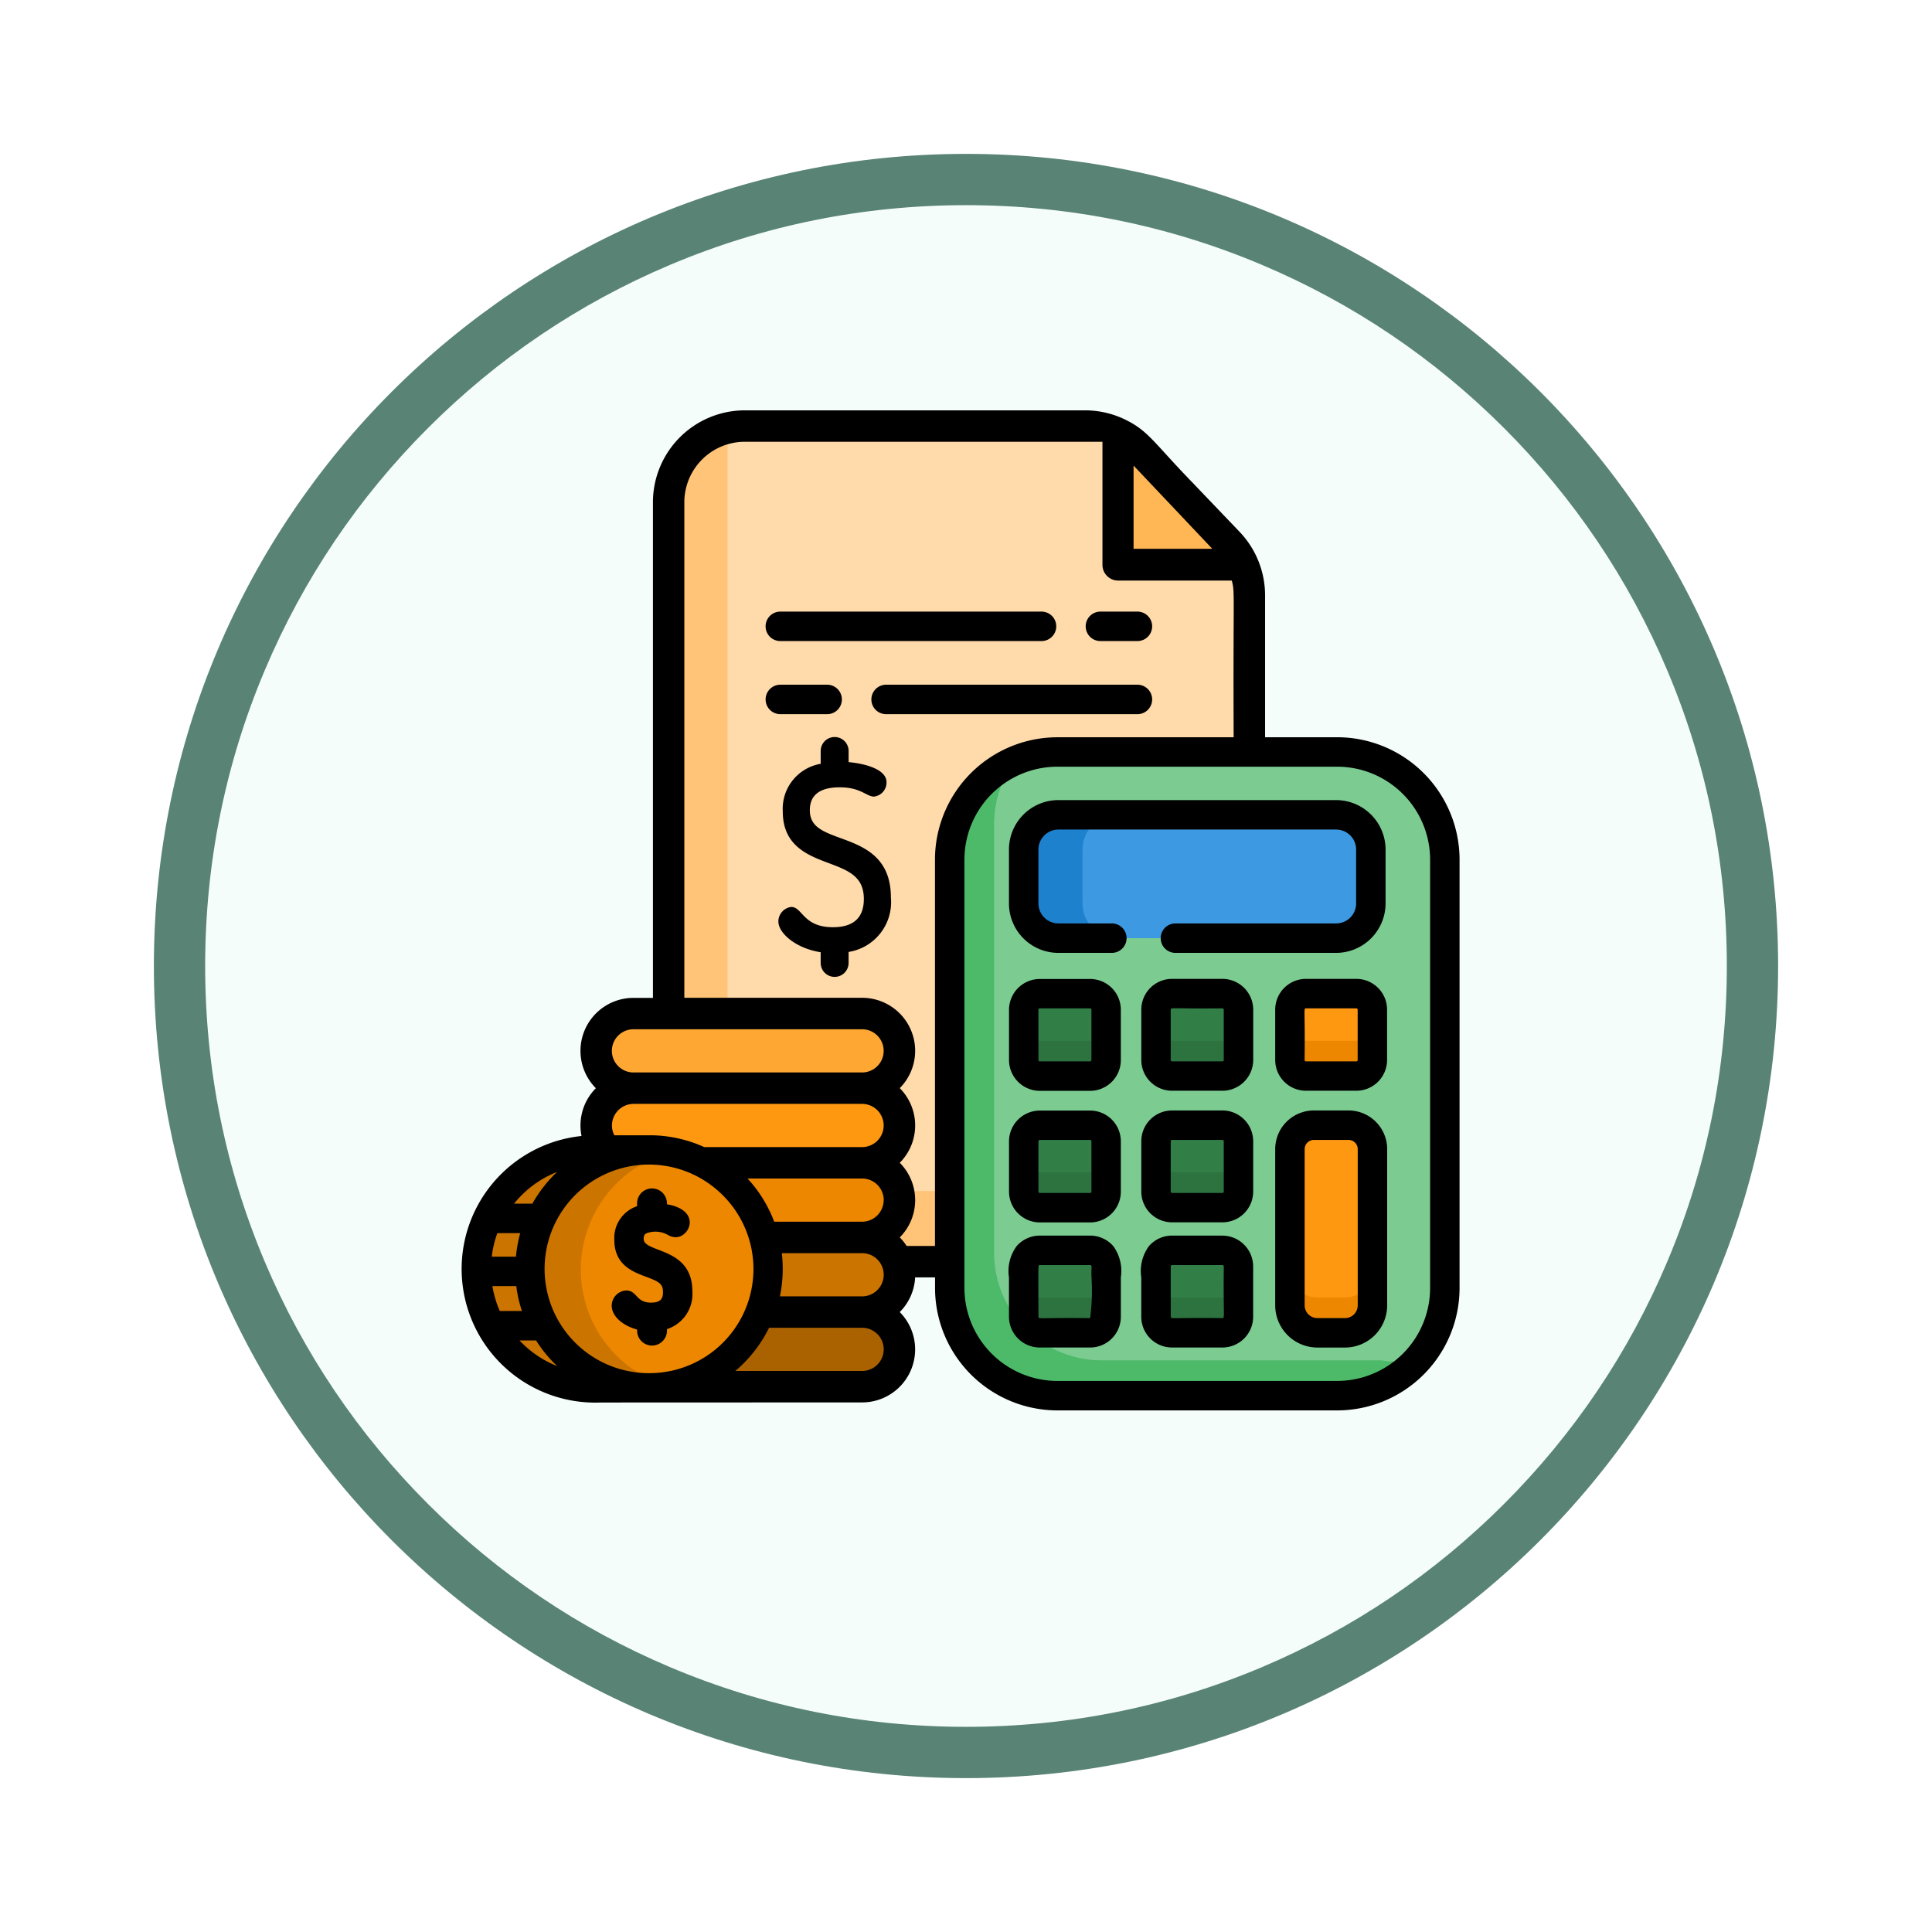 <svg xmlns="http://www.w3.org/2000/svg" xmlns:xlink="http://www.w3.org/1999/xlink" width="113" height="113" viewBox="0 0 113 113">
  <defs>
    <filter id="Trazado_982547" x="0" y="0" width="113" height="113" filterUnits="userSpaceOnUse">
      <feOffset dy="3" input="SourceAlpha"/>
      <feGaussianBlur stdDeviation="3" result="blur"/>
      <feFlood flood-opacity="0.161"/>
      <feComposite operator="in" in2="blur"/>
      <feComposite in="SourceGraphic"/>
    </filter>
  </defs>
  <g id="Grupo_1168277" data-name="Grupo 1168277" transform="translate(-171 -780)">
    <g id="Grupo_1167505" data-name="Grupo 1167505" transform="translate(0 -47)">
      <g id="Grupo_1166845" data-name="Grupo 1166845" transform="translate(180 833)">
        <g id="Grupo_1166720" data-name="Grupo 1166720">
          <g id="Grupo_1164305" data-name="Grupo 1164305" transform="translate(0)">
            <g id="Grupo_1163948" data-name="Grupo 1163948">
              <g id="Grupo_1158168" data-name="Grupo 1158168">
                <g id="Grupo_1152576" data-name="Grupo 1152576">
                  <g id="Grupo_1148633" data-name="Grupo 1148633">
                    <g id="Grupo_1148525" data-name="Grupo 1148525">
                      <g transform="matrix(1, 0, 0, 1, -9, -6)" filter="url(#Trazado_982547)">
                        <g id="Trazado_982547-2" data-name="Trazado 982547" transform="translate(9 6)" fill="#f5fdfa">
                          <path d="M 47.5 93.5 C 41.289 93.5 35.265 92.284 29.595 89.886 C 24.118 87.569 19.198 84.252 14.973 80.027 C 10.748 75.802 7.431 70.882 5.114 65.405 C 2.716 59.735 1.5 53.711 1.5 47.5 C 1.5 41.289 2.716 35.265 5.114 29.595 C 7.431 24.118 10.748 19.198 14.973 14.973 C 19.198 10.748 24.118 7.431 29.595 5.114 C 35.265 2.716 41.289 1.5 47.5 1.5 C 53.711 1.5 59.735 2.716 65.405 5.114 C 70.882 7.431 75.802 10.748 80.027 14.973 C 84.252 19.198 87.569 24.118 89.886 29.595 C 92.284 35.265 93.5 41.289 93.5 47.5 C 93.5 53.711 92.284 59.735 89.886 65.405 C 87.569 70.882 84.252 75.802 80.027 80.027 C 75.802 84.252 70.882 87.569 65.405 89.886 C 59.735 92.284 53.711 93.5 47.5 93.5 Z" stroke="none"/>
                          <path d="M 47.5 3 C 41.491 3 35.664 4.176 30.18 6.496 C 24.881 8.737 20.122 11.946 16.034 16.034 C 11.946 20.122 8.737 24.881 6.496 30.18 C 4.176 35.664 3 41.491 3 47.5 C 3 53.509 4.176 59.336 6.496 64.82 C 8.737 70.119 11.946 74.878 16.034 78.966 C 20.122 83.054 24.881 86.263 30.18 88.504 C 35.664 90.824 41.491 92 47.5 92 C 53.509 92 59.336 90.824 64.82 88.504 C 70.119 86.263 74.878 83.054 78.966 78.966 C 83.054 74.878 86.263 70.119 88.504 64.82 C 90.824 59.336 92 53.509 92 47.5 C 92 41.491 90.824 35.664 88.504 30.18 C 86.263 24.881 83.054 20.122 78.966 16.034 C 74.878 11.946 70.119 8.737 64.82 6.496 C 59.336 4.176 53.509 3 47.5 3 M 47.5 0 C 73.734 0 95 21.266 95 47.5 C 95 73.734 73.734 95 47.5 95 C 21.266 95 0 73.734 0 47.5 C 0 21.266 21.266 0 47.5 0 Z" stroke="none" fill="#598475"/>
                        </g>
                      </g>
                    </g>
                  </g>
                </g>
              </g>
            </g>
          </g>
        </g>
      </g>
    </g>
    <g id="budget_1_" data-name="budget (1)" transform="translate(197.451 804)">
      <path id="Trazado_1012869" data-name="Trazado 1012869" d="M140.49,17.947V52.464c0,.069,0,.138,0,.207a4.456,4.456,0,0,1-4.452,4.249H110.98a4.456,4.456,0,0,1-4.457-4.455V12.5a4.45,4.45,0,0,1,4.457-4.457h19.9a4.442,4.442,0,0,1,1.935.443c1.2.579,1.543,1.312,3.707,3.524,2.489,2.7,3.083,2.98,3.591,4.15A4.407,4.407,0,0,1,140.49,17.947Z" transform="translate(-93.867 -7.125)" fill="#ffc477"/>
      <path id="Trazado_1012870" data-name="Trazado 1012870" d="M167.206,17.946V52.463c0,.069,0,.138,0,.207a4.47,4.47,0,0,1-1.006.114H141.142a4.456,4.456,0,0,1-4.457-4.455V8.365c0-.07,0-.139,0-.208a4.477,4.477,0,0,1,1.006-.114h19.9a4.463,4.463,0,0,1,3.256,1.415l2.386,2.552,2.731,2.858a4.484,4.484,0,0,1,1.236,3.078Z" transform="translate(-120.583 -7.124)" fill="#ffdaaa"/>
      <path id="Trazado_1012871" data-name="Trazado 1012871" d="M279.375,181.194V206.25a6.3,6.3,0,0,1-6.3,6.3H256.712a6.3,6.3,0,0,1-6.3-6.3V181.194a6.3,6.3,0,0,1,6.3-6.3h16.365A6.3,6.3,0,0,1,279.375,181.194Z" transform="translate(-221.319 -154.915)" fill="#4cba68"/>
      <path id="Trazado_1012872" data-name="Trazado 1012872" d="M299.563,181.194V206.25a3.232,3.232,0,0,1-3.694,4.23H279.5a6.3,6.3,0,0,1-6.3-6.3V179.126a6.264,6.264,0,0,1,1.22-3.725,6.271,6.271,0,0,1,2.474-.505h16.365A6.3,6.3,0,0,1,299.563,181.194Z" transform="translate(-241.507 -154.915)" fill="#7ccc92"/>
      <path id="Trazado_1012873" data-name="Trazado 1012873" d="M360.865,366.911v2.943a.941.941,0,0,1-.941.942h-2.944a.942.942,0,0,1-.942-.942v-2.943a.942.942,0,0,1,.942-.942h2.944A.941.941,0,0,1,360.865,366.911Z" transform="translate(-314.877 -324.159)" fill="#2c733f"/>
      <path id="Trazado_1012874" data-name="Trazado 1012874" d="M308.6,209.109v3.153a2.031,2.031,0,0,1-2.031,2.031H290.328a2.031,2.031,0,0,1-2.031-2.031v-3.153a2.031,2.031,0,0,1,2.031-2.031h16.244A2.031,2.031,0,0,1,308.6,209.109Z" transform="translate(-254.874 -183.42)" fill="#1e81ce"/>
      <path id="Trazado_1012875" data-name="Trazado 1012875" d="M335.317,209.109v3.153a2.031,2.031,0,0,1-2.031,2.031h-12.8a2.031,2.031,0,0,1-2.031-2.031v-3.153a2.031,2.031,0,0,1,2.031-2.031h12.8A2.031,2.031,0,0,1,335.317,209.109Z" transform="translate(-281.589 -183.42)" fill="#3d9ae2"/>
      <g id="Grupo_1168273" data-name="Grupo 1168273" transform="translate(33.423 34.115)">
        <path id="Trazado_1012876" data-name="Trazado 1012876" d="M293.125,366.911v2.943a.942.942,0,0,1-.942.942h-2.944a.942.942,0,0,1-.942-.942v-2.943a.942.942,0,0,1,.942-.942h2.944A.942.942,0,0,1,293.125,366.911Z" transform="translate(-288.297 -358.273)" fill="#2c733f"/>
        <path id="Trazado_1012877" data-name="Trazado 1012877" d="M360.865,299.55v2.943a.941.941,0,0,1-.941.942h-2.944a.942.942,0,0,1-.942-.942V299.55a.942.942,0,0,1,.942-.942h2.944A.941.941,0,0,1,360.865,299.55Z" transform="translate(-348.3 -298.608)" fill="#2c733f"/>
      </g>
      <path id="Trazado_1012878" data-name="Trazado 1012878" d="M429.422,299.55v2.943a.942.942,0,0,1-.942.942h-2.943a.942.942,0,0,1-.942-.942V299.55a.942.942,0,0,1,.942-.942h2.943A.942.942,0,0,1,429.422,299.55Z" transform="translate(-375.601 -264.493)" fill="#ee8700"/>
      <g id="Grupo_1168274" data-name="Grupo 1168274" transform="translate(33.423 34.115)">
        <path id="Trazado_1012879" data-name="Trazado 1012879" d="M293.125,299.55v2.943a.942.942,0,0,1-.942.942h-2.944a.942.942,0,0,1-.942-.942V299.55a.942.942,0,0,1,.942-.942h2.944A.942.942,0,0,1,293.125,299.55Z" transform="translate(-288.297 -298.608)" fill="#2c733f"/>
        <path id="Trazado_1012880" data-name="Trazado 1012880" d="M360.865,430.972v2.944a.941.941,0,0,1-.941.942h-2.944a.942.942,0,0,1-.942-.942v-2.944a.941.941,0,0,1,.942-.941h2.944A.941.941,0,0,1,360.865,430.972Z" transform="translate(-348.3 -415.016)" fill="#2c733f"/>
        <path id="Trazado_1012881" data-name="Trazado 1012881" d="M293.125,430.972v2.944a.942.942,0,0,1-.942.942h-2.944a.942.942,0,0,1-.942-.942v-2.944a.942.942,0,0,1,.942-.941h2.944A.941.941,0,0,1,293.125,430.972Z" transform="translate(-288.297 -415.016)" fill="#2c733f"/>
      </g>
      <path id="Trazado_1012882" data-name="Trazado 1012882" d="M429.423,367.367v9.139a1.606,1.606,0,0,1-1.606,1.607H426.2a1.606,1.606,0,0,1-1.606-1.607v-9.139a1.4,1.4,0,0,1,1.4-1.4h2.028A1.4,1.4,0,0,1,429.423,367.367Z" transform="translate(-375.601 -324.158)" fill="#ee8700"/>
      <g id="Grupo_1168275" data-name="Grupo 1168275" transform="translate(33.423 34.115)">
        <path id="Trazado_1012883" data-name="Trazado 1012883" d="M360.865,366.911v.875a.941.941,0,0,1-.941.942h-2.944a.942.942,0,0,1-.942-.942v-.875a.942.942,0,0,1,.942-.942h2.944A.941.941,0,0,1,360.865,366.911Z" transform="translate(-348.3 -358.273)" fill="#317f46"/>
        <path id="Trazado_1012884" data-name="Trazado 1012884" d="M293.125,366.911v.875a.942.942,0,0,1-.942.942h-2.944a.942.942,0,0,1-.942-.942v-.875a.942.942,0,0,1,.942-.942h2.944A.942.942,0,0,1,293.125,366.911Z" transform="translate(-288.297 -358.273)" fill="#317f46"/>
        <path id="Trazado_1012885" data-name="Trazado 1012885" d="M360.865,299.55v.875a.941.941,0,0,1-.941.942h-2.944a.942.942,0,0,1-.942-.942v-.875a.942.942,0,0,1,.942-.942h2.944A.941.941,0,0,1,360.865,299.55Z" transform="translate(-348.3 -298.608)" fill="#317f46"/>
      </g>
      <path id="Trazado_1012886" data-name="Trazado 1012886" d="M429.422,299.55v.875a.942.942,0,0,1-.942.942h-2.943a.942.942,0,0,1-.942-.942v-.875a.942.942,0,0,1,.942-.942h2.943A.942.942,0,0,1,429.422,299.55Z" transform="translate(-375.601 -264.493)" fill="#ff9811"/>
      <g id="Grupo_1168276" data-name="Grupo 1168276" transform="translate(33.423 34.115)">
        <path id="Trazado_1012887" data-name="Trazado 1012887" d="M293.125,299.55v.875a.942.942,0,0,1-.942.942h-2.944a.942.942,0,0,1-.942-.942v-.875a.942.942,0,0,1,.942-.942h2.944A.942.942,0,0,1,293.125,299.55Z" transform="translate(-288.297 -298.608)" fill="#317f46"/>
        <path id="Trazado_1012888" data-name="Trazado 1012888" d="M360.865,430.972v.876a.941.941,0,0,1-.941.942h-2.944a.942.942,0,0,1-.942-.942v-.876a.941.941,0,0,1,.942-.941h2.944A.941.941,0,0,1,360.865,430.972Z" transform="translate(-348.3 -415.016)" fill="#317f46"/>
        <path id="Trazado_1012889" data-name="Trazado 1012889" d="M293.125,430.972v.876a.942.942,0,0,1-.942.942h-2.944a.942.942,0,0,1-.942-.942v-.876a.942.942,0,0,1,.942-.941h2.944A.941.941,0,0,1,293.125,430.972Z" transform="translate(-288.297 -415.016)" fill="#317f46"/>
      </g>
      <path id="Trazado_1012890" data-name="Trazado 1012890" d="M429.423,367.367v7.072a1.606,1.606,0,0,1-1.606,1.607H426.2a1.606,1.606,0,0,1-1.606-1.607v-7.072a1.4,1.4,0,0,1,1.4-1.4h2.028A1.4,1.4,0,0,1,429.423,367.367Z" transform="translate(-375.601 -324.158)" fill="#ff9811"/>
      <path id="Trazado_1012891" data-name="Trazado 1012891" d="M343.959,19.6h-5.584a1.713,1.713,0,0,1-1.713-1.713v-5.96a4.45,4.45,0,0,1,1.321.971l2.387,2.552,2.731,2.858A4.413,4.413,0,0,1,343.959,19.6Z" transform="translate(-297.712 -10.562)" fill="#ffb655"/>
      <path id="Trazado_1012892" data-name="Trazado 1012892" d="M87.19,463.833a2.188,2.188,0,0,1-2.182,2.182H71.638a2.182,2.182,0,0,1,0-4.365h13.37A2.189,2.189,0,0,1,87.19,463.833Z" transform="translate(-61.035 -408.909)" fill="#aa6100"/>
      <path id="Trazado_1012893" data-name="Trazado 1012893" d="M87.19,425.628a2.188,2.188,0,0,1-2.182,2.182H71.638a2.182,2.182,0,0,1,0-4.365h13.37A2.189,2.189,0,0,1,87.19,425.628Z" transform="translate(-61.035 -375.069)" fill="#cc7400"/>
      <path id="Trazado_1012894" data-name="Trazado 1012894" d="M87.19,387.424a2.188,2.188,0,0,1-2.182,2.182H71.638a2.182,2.182,0,0,1,0-4.365h13.37A2.189,2.189,0,0,1,87.19,387.424Z" transform="translate(-61.035 -341.23)" fill="#ee8700"/>
      <path id="Trazado_1012895" data-name="Trazado 1012895" d="M87.19,349.218a2.188,2.188,0,0,1-2.182,2.182H71.638a2.189,2.189,0,0,1-2.182-2.182,2.188,2.188,0,0,1,2.182-2.182h13.37A2.189,2.189,0,0,1,87.19,349.218Z" transform="translate(-61.035 -307.389)" fill="#ff9811"/>
      <path id="Trazado_1012896" data-name="Trazado 1012896" d="M85.008,313.2H71.638a2.189,2.189,0,0,1-2.182-2.182h0a2.189,2.189,0,0,1,2.182-2.182H85.008a2.189,2.189,0,0,1,2.182,2.182h0A2.189,2.189,0,0,1,85.008,313.2Z" transform="translate(-61.035 -273.551)" fill="#ffa733"/>
      <path id="Trazado_1012897" data-name="Trazado 1012897" d="M25.629,384.425a7.1,7.1,0,0,0-7.4-6.8H15.447a7.11,7.11,0,0,0,.608,14.208h2.174v0c.2.008.4.01.6,0a7.22,7.22,0,0,0,1.321-.18,7.111,7.111,0,0,0,5.48-6.665v-.008C25.637,384.8,25.637,384.611,25.629,384.425Z" transform="translate(-7.151 -334.477)" fill="#cc7400"/>
      <path id="Trazado_1012898" data-name="Trazado 1012898" d="M72.52,386.427v.008a7.11,7.11,0,0,1-5.48,6.665,7.113,7.113,0,0,1-5.473-6.618c0-.016,0-.031,0-.047v-.008a7.113,7.113,0,0,1,5.479-7.172,7.112,7.112,0,0,1,5.475,6.619C72.527,386.06,72.527,386.244,72.52,386.427Z" transform="translate(-54.041 -335.927)" fill="#ee8700"/>
      <path id="Trazado_1012899" data-name="Trazado 1012899" d="M51.758,19.12H47.542v-8.3a5.389,5.389,0,0,0-1.49-3.713L43.327,4.258C41.015,1.876,40.724,1.2,39.346.534A5.388,5.388,0,0,0,37.014,0h-19.9a5.382,5.382,0,0,0-5.376,5.376V34.364H10.6a3.1,3.1,0,0,0-2.2,5.284,3.09,3.09,0,0,0-.9,2.182,3.182,3.182,0,0,0,.061.613A7.818,7.818,0,0,0,8.681,58.031l15.293-.006a3.1,3.1,0,0,0,2.2-5.284,3.085,3.085,0,0,0,.9-2.028h1.164v.621a7.167,7.167,0,0,0,7.159,7.159H51.758a7.167,7.167,0,0,0,7.159-7.159V26.279A7.167,7.167,0,0,0,51.758,19.12ZM39.868,3.249c3.609,3.815,4.422,4.675,4.575,4.837,0,0,0,0,0,0h0l0,.006h0a.019.019,0,0,0,.007.007l0,0s0,0,0,0,0,0,0,0,0,0,0,0h-4.6V3.249ZM10.6,36.2h13.37a1.263,1.263,0,1,1,0,2.527H10.6a1.263,1.263,0,0,1,0-2.527Zm0,4.365h13.37a1.263,1.263,0,1,1,0,2.527H14.739a7.484,7.484,0,0,0-1.164-.42,7.746,7.746,0,0,0-1.838-.27c-.18,0-.361,0-.541,0H9.482a1.242,1.242,0,0,1-.141-.578A1.266,1.266,0,0,1,10.6,40.566Zm14.633,5.628a1.265,1.265,0,0,1-1.263,1.263H18.831a7.73,7.73,0,0,0-1.56-2.527h6.7A1.266,1.266,0,0,1,25.237,46.195Zm-19.1-1.649A7.929,7.929,0,0,0,4.686,46.4H3.616A6.068,6.068,0,0,1,6.133,44.545Zm-3.5,3.579H3.976a7.933,7.933,0,0,0-.25,1.377H2.312A6.038,6.038,0,0,1,2.638,48.124Zm.148,4.554a6.028,6.028,0,0,1-.432-1.454h1.4a6.934,6.934,0,0,0,.328,1.454ZM3.933,54.4c.564,0,.891,0,.968,0a7.76,7.76,0,0,0,1.236,1.5A6.071,6.071,0,0,1,3.933,54.4Zm7.84,1.908a6.1,6.1,0,1,1,3.862-10.58A6.09,6.09,0,0,1,11.773,56.309Zm12.2-.122H16.557a7.872,7.872,0,0,0,1.974-2.527h5.442a1.263,1.263,0,1,1,0,2.527Zm1.253-5.474a1.264,1.264,0,0,1-1.253,1.11H19.165a7.9,7.9,0,0,0,.111-2.527h4.7A1.265,1.265,0,0,1,25.227,50.713Zm3.007-1.838H26.575a3.049,3.049,0,0,0-.4-.5,3.094,3.094,0,0,0,0-4.365,3.095,3.095,0,0,0,0-4.365,3.1,3.1,0,0,0-2.2-5.284h-10.4V5.376a3.542,3.542,0,0,1,3.538-3.538H38.03v7.2a.919.919,0,0,0,.919.919h6.646c.192.744.073.5.109,9.165H35.393a7.167,7.167,0,0,0-7.159,7.159v22.6Zm28.961,2.459a5.442,5.442,0,0,1-5.436,5.436H35.393a5.443,5.443,0,0,1-5.436-5.436V26.279a5.443,5.443,0,0,1,5.436-5.436H51.758a5.442,5.442,0,0,1,5.436,5.436V51.335Z"/>
      <path id="Trazado_1012900" data-name="Trazado 1012900" d="M286.774,206.752h-3.125a1.173,1.173,0,0,1-1.169-1.169V202.43a1.173,1.173,0,0,1,1.169-1.169h16.244a1.17,1.17,0,0,1,1.169,1.169v3.153a1.17,1.17,0,0,1-1.169,1.169h-9.4a.861.861,0,1,0,0,1.723h9.4a2.9,2.9,0,0,0,2.892-2.892V202.43a2.9,2.9,0,0,0-2.892-2.892H283.649a2.892,2.892,0,0,0-2.892,2.892v3.153a2.892,2.892,0,0,0,2.892,2.892h3.125a.861.861,0,0,0,0-1.723Z" transform="translate(-248.195 -176.742)"/>
      <path id="Trazado_1012901" data-name="Trazado 1012901" d="M282.56,364.978H285.5a1.8,1.8,0,0,0,1.8-1.8v-2.943a1.8,1.8,0,0,0-1.8-1.8H282.56a1.806,1.806,0,0,0-1.8,1.8v2.943A1.806,1.806,0,0,0,282.56,364.978Zm-.08-4.746a.081.081,0,0,1,.08-.08H285.5a.081.081,0,0,1,.08.08v2.943a.081.081,0,0,1-.08.08H282.56a.081.081,0,0,1-.08-.08Z" transform="translate(-248.195 -317.48)"/>
      <path id="Trazado_1012902" data-name="Trazado 1012902" d="M421.8,291.068h-2.943a1.8,1.8,0,0,0-1.8,1.8v2.943a1.8,1.8,0,0,0,1.8,1.8H421.8a1.8,1.8,0,0,0,1.8-1.8v-2.943A1.8,1.8,0,0,0,421.8,291.068Zm.08,4.746a.08.08,0,0,1-.08.08h-2.943a.081.081,0,0,1-.08-.08c.036-2.912-.075-3.023.08-3.023H421.8a.08.08,0,0,1,.08.08Z" transform="translate(-368.923 -257.815)"/>
      <path id="Trazado_1012903" data-name="Trazado 1012903" d="M282.56,297.617H285.5a1.8,1.8,0,0,0,1.8-1.8v-2.943a1.8,1.8,0,0,0-1.8-1.8H282.56a1.806,1.806,0,0,0-1.8,1.8v2.943A1.805,1.805,0,0,0,282.56,297.617Zm-.08-4.746a.081.081,0,0,1,.08-.08H285.5a.081.081,0,0,1,.08.08v2.943a.081.081,0,0,1-.08.08H282.56a.081.081,0,0,1-.08-.08Z" transform="translate(-248.195 -257.815)"/>
      <path id="Trazado_1012904" data-name="Trazado 1012904" d="M286.83,423.1a1.8,1.8,0,0,0-1.35-.608h-2.944a1.8,1.8,0,0,0-1.348.608,2.464,2.464,0,0,0-.455,1.838v2.3a1.806,1.806,0,0,0,1.8,1.8h2.944a1.8,1.8,0,0,0,1.8-1.8v-2.3A2.485,2.485,0,0,0,286.83,423.1Zm-1.35,4.219c-2.908-.036-3.024.075-3.024-.08,0-3.116-.035-3.023.08-3.023h2.944c.141,0,.054.2.08.723A12.247,12.247,0,0,1,285.48,427.318Z" transform="translate(-248.171 -374.223)"/>
      <path id="Trazado_1012905" data-name="Trazado 1012905" d="M421.344,358.428h-2.028a2.263,2.263,0,0,0-2.26,2.26v9.139a2.471,2.471,0,0,0,2.467,2.468h1.615a2.47,2.47,0,0,0,2.467-2.468v-9.139A2.263,2.263,0,0,0,421.344,358.428Zm.538,11.4a.745.745,0,0,1-.744.745h-1.615a.746.746,0,0,1-.744-.745v-9.139a.538.538,0,0,1,.538-.537h2.028a.538.538,0,0,1,.538.537v9.139Z" transform="translate(-368.922 -317.479)"/>
      <path id="Trazado_1012906" data-name="Trazado 1012906" d="M166.356,173.2h0c-1.05-.386-1.809-.665-1.809-1.638,0-.887.589-1.337,1.751-1.337,1.233,0,1.565.543,2,.543a.827.827,0,0,0,.734-.849c0-.718-1.171-1.074-2.217-1.167V168.1a.816.816,0,1,0-1.633,0v.75a2.67,2.67,0,0,0-2.217,2.793c0,2.005,1.476,2.56,2.662,3.006,1.161.436,2.079.781,2.079,2.107,0,1.1-.608,1.651-1.808,1.651-1.756,0-1.772-1.185-2.442-1.185a.861.861,0,0,0-.749.849c0,.679,1.011,1.571,2.474,1.8v.625a.816.816,0,1,0,1.633,0v-.642a2.949,2.949,0,0,0,2.474-3.186C169.288,174.276,167.662,173.679,166.356,173.2Z" transform="translate(-143.632 -148.176)"/>
      <path id="Trazado_1012907" data-name="Trazado 1012907" d="M353.224,422.491H350.28a1.8,1.8,0,0,0-1.35.608,2.474,2.474,0,0,0-.454,1.838v2.3a1.8,1.8,0,0,0,1.8,1.8h2.944a1.8,1.8,0,0,0,1.8-1.8v-2.944a1.805,1.805,0,0,0-1.8-1.8Zm0,4.826c-2.908-.036-3.024.075-3.024-.08v-2.944a.08.08,0,0,1,.08-.079h2.944a.08.08,0,0,1,.079.079C353.269,427.208,353.377,427.318,353.224,427.318Z" transform="translate(-308.176 -374.223)"/>
      <path id="Trazado_1012908" data-name="Trazado 1012908" d="M353.246,291.068H350.3a1.8,1.8,0,0,0-1.8,1.8v2.943a1.8,1.8,0,0,0,1.8,1.8h2.944a1.777,1.777,0,0,0,.656-.124,1.806,1.806,0,0,0,1.146-1.679v-2.943A1.805,1.805,0,0,0,353.246,291.068Zm.079,4.746a.08.08,0,0,1-.079.08H350.3a.081.081,0,0,1-.08-.08v-2.943c0-.155.107-.046,3.024-.08a.08.08,0,0,1,.079.08v2.943Z" transform="translate(-308.198 -257.815)"/>
      <path id="Trazado_1012909" data-name="Trazado 1012909" d="M353.9,358.552a1.776,1.776,0,0,0-.656-.124H350.3a1.8,1.8,0,0,0-1.8,1.8v2.943a1.8,1.8,0,0,0,1.8,1.8h2.944a1.8,1.8,0,0,0,1.8-1.8v-2.943A1.805,1.805,0,0,0,353.9,358.552Zm-.577,4.622a.08.08,0,0,1-.079.08H350.3a.081.081,0,0,1-.08-.08v-2.943a.081.081,0,0,1,.08-.08h2.944a.08.08,0,0,1,.079.08Z" transform="translate(-308.198 -317.479)"/>
      <path id="Trazado_1012910" data-name="Trazado 1012910" d="M320.908,104.765h2.164a.861.861,0,0,0,0-1.723h-2.164a.861.861,0,1,0,0,1.723Z" transform="translate(-282.997 -91.27)"/>
      <path id="Trazado_1012911" data-name="Trazado 1012911" d="M157.031,104.765h15.277a.861.861,0,1,0,0-1.723H157.031a.861.861,0,0,0,0,1.723Z" transform="translate(-137.842 -91.27)"/>
      <path id="Trazado_1012912" data-name="Trazado 1012912" d="M159.77,142.195a.861.861,0,0,0,0-1.723h-2.738a.861.861,0,0,0,0,1.723Z" transform="translate(-137.842 -124.424)"/>
      <path id="Trazado_1012913" data-name="Trazado 1012913" d="M226.724,141.333a.862.862,0,0,0-.861-.861h-14.7a.861.861,0,0,0,0,1.723h14.7A.862.862,0,0,0,226.724,141.333Z" transform="translate(-185.787 -124.424)"/>
      <path id="Trazado_1012914" data-name="Trazado 1012914" d="M79.24,401.291c0-.217.08-.279.154-.32a1.48,1.48,0,0,1,1.249.084.986.986,0,0,0,.466.142c.85,0,1.522-1.579-.508-1.928v-.054a.873.873,0,1,0-1.746,0v.166a1.959,1.959,0,0,0-1.332,1.962c0,1.469,1.067,1.87,1.847,2.163.743.279,1,.4,1,.907,0,.316-.085.609-.7.609-.9,0-.793-.712-1.467-.712a.9.9,0,0,0-.832.892c0,.6.621,1.163,1.486,1.393v.065a.873.873,0,1,0,1.746,0v-.088a2.158,2.158,0,0,0,1.486-2.211C82.087,401.744,79.24,402.137,79.24,401.291Z" transform="translate(-68.044 -352.833)"/>
    </g>
  </g>
</svg>
